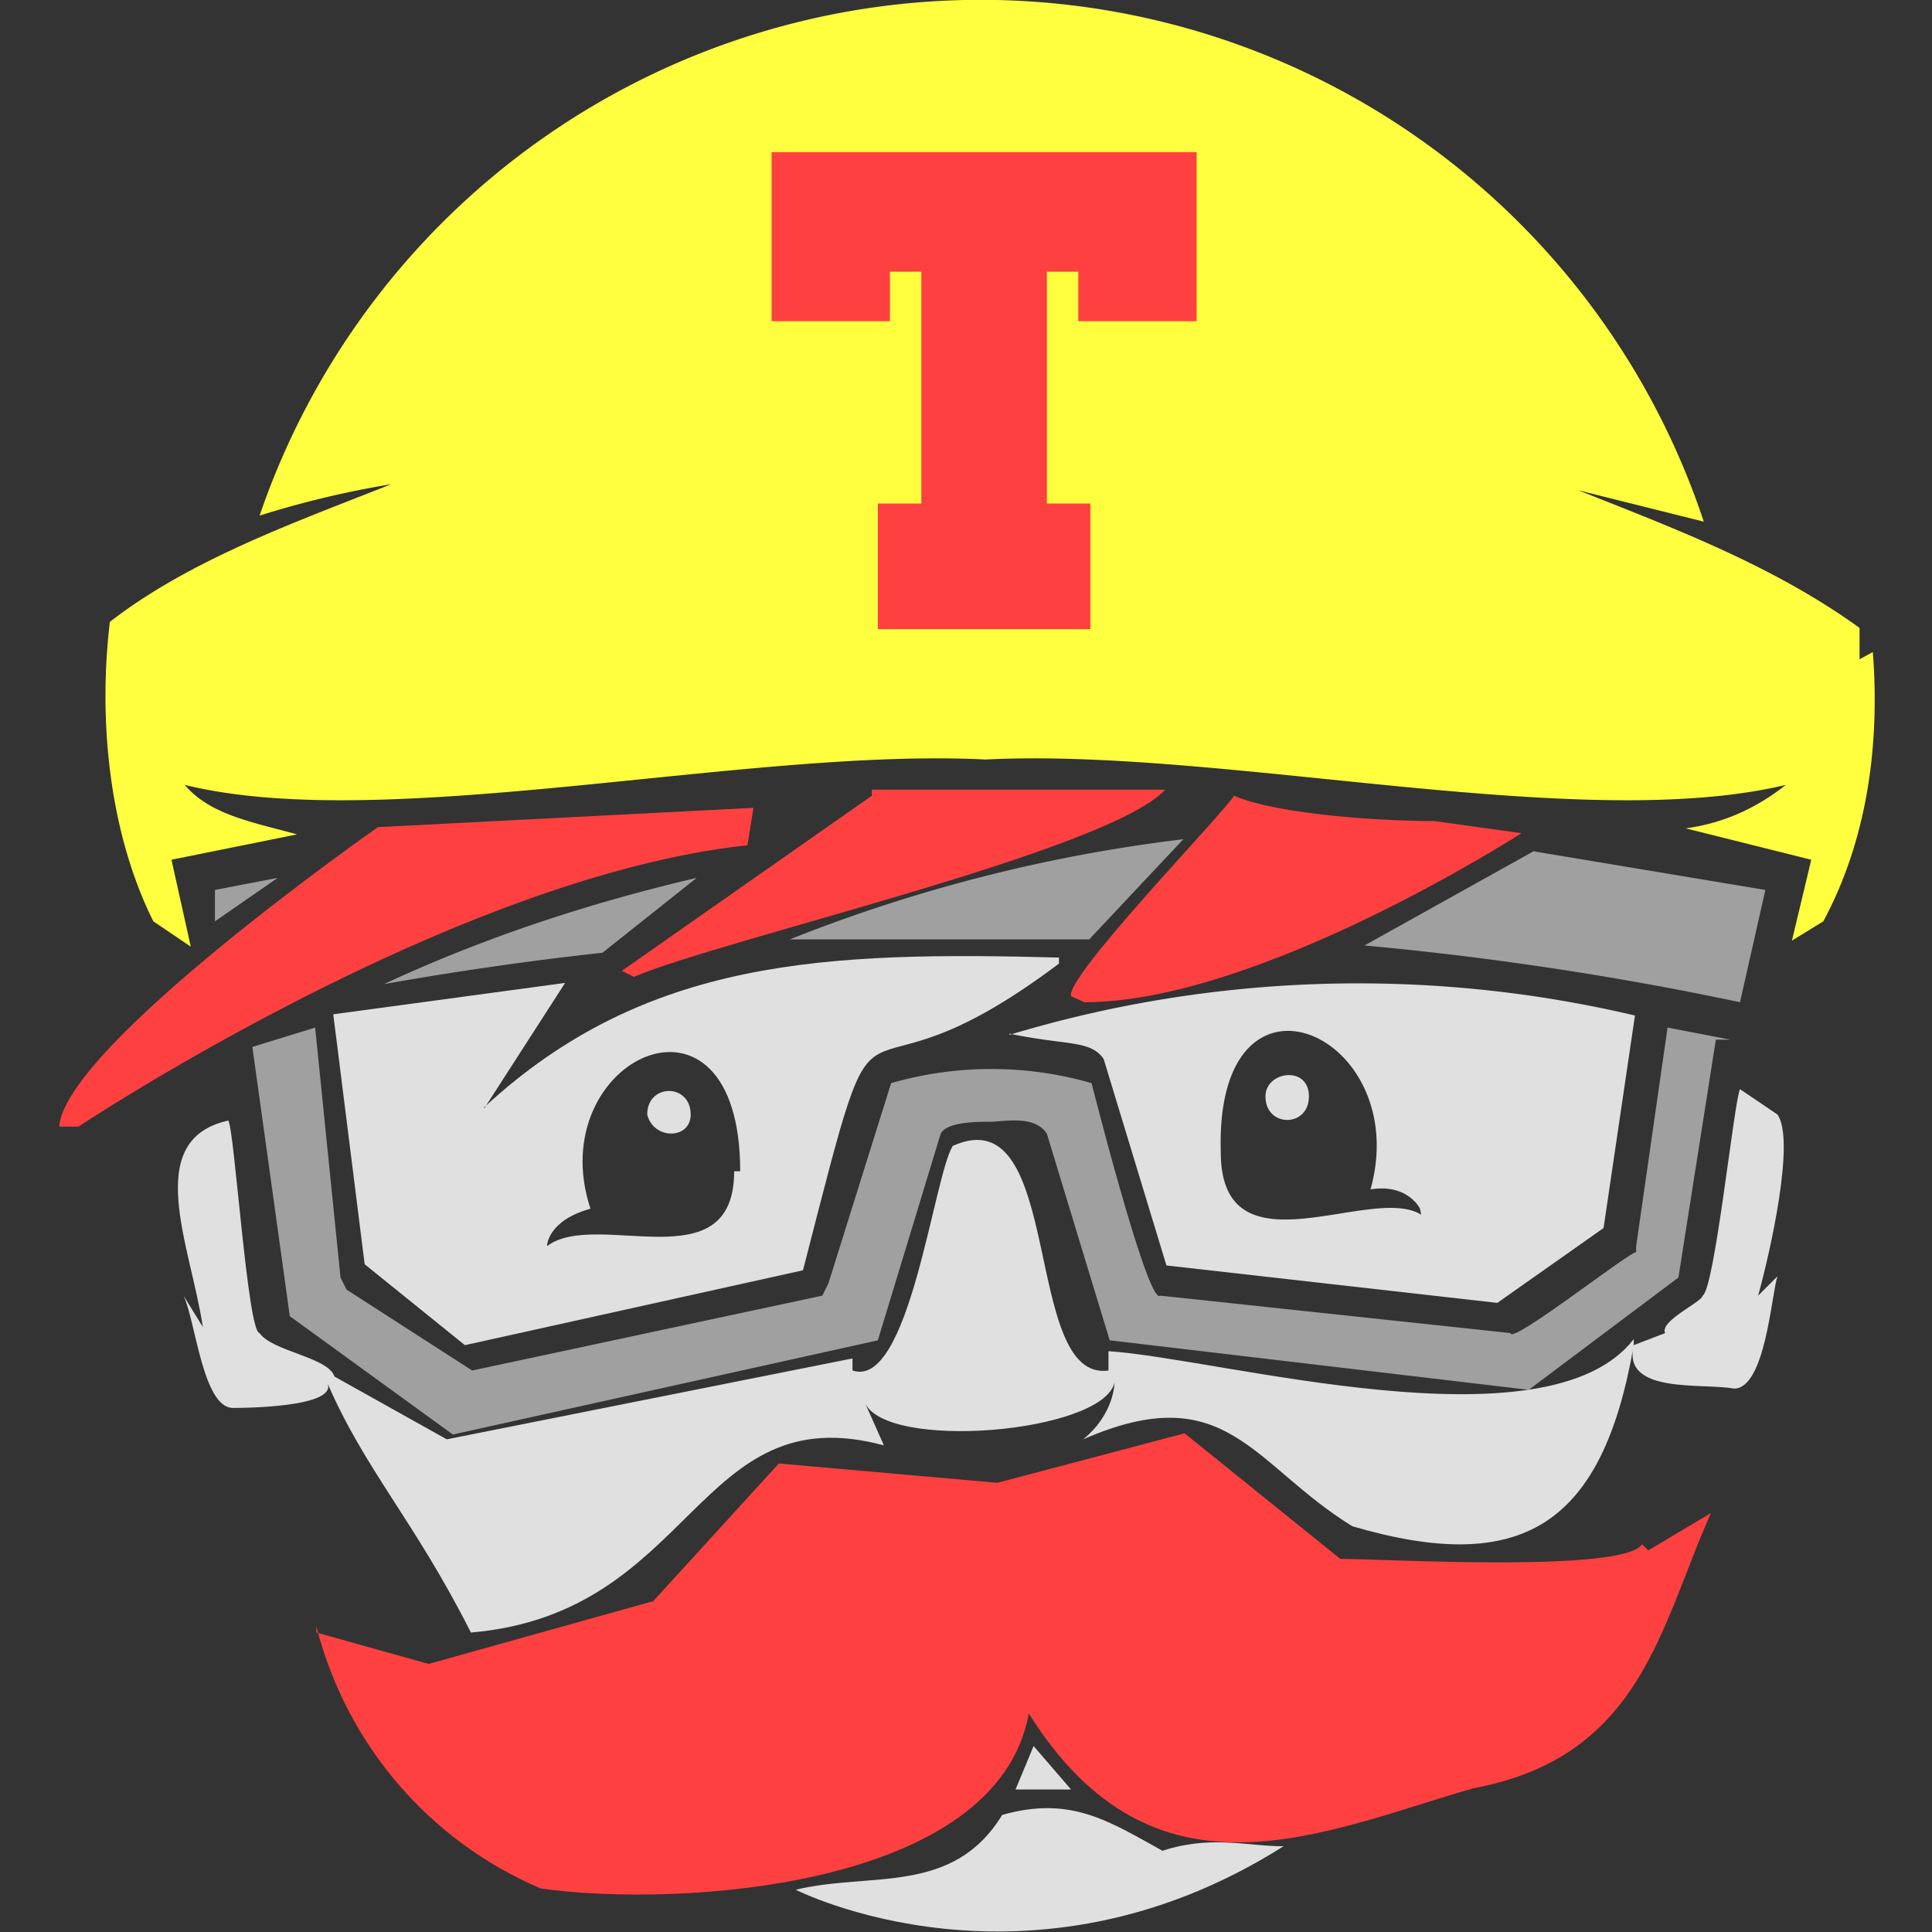 <svg xmlns="http://www.w3.org/2000/svg" viewBox="0 0 16 16"><rect x="0" y="0" width="16" height="16" fill="#333333" stroke="none"/><path fill="#e0e0e0" fill-rule="evenodd" d="M10.84 9.08c0 .26-.36.26-.36 0 0-.21.36-.26.36 0m-5.12.15c0 .21-.31.21-.36 0 0-.26.36-.26.36 0"/><path fill="#e0e0e0" fill-rule="evenodd" d="m4.01 9.18.67-1.04-1.92.26.26 2.07.83.67 2.8-.62c.72-2.8.26-1.14 2.12-2.54v-.05c-1.92-.05-3.42 0-4.76 1.24Zm2.07.52c0 .93-1.14.31-1.55.62 0 0 0-.21.36-.31-.41-1.24 1.24-2.02 1.24-.31z"/><path fill="#ff4040" fill-rule="evenodd" d="M3.13 6.85S.54 8.66.49 9.33h.16S3.76 7.26 6.19 7l.05-.31zm4.09-.26L5.15 8.04l.1.05c.72-.31 3.93-1.04 4.4-1.55H7.22M8.98 8.3c1.45 0 3.62-1.4 3.62-1.4l-.72-.1c-.41 0-1.29-.05-1.66-.21-.1.16-1.4 1.5-1.35 1.66zm-6.16 5.39-.21-.16zm10.76-.88c-.26.21-2.12.1-2.48.1l-1.29-1.04-1.55.41-1.81-.16-1.04 1.14-1.86.52-.93-.26v-.05c.25.98.94 1.78 1.86 2.17 1.14.16 3.78 0 4.04-1.45 1.04 1.66 2.43.98 3.68.62 1.4-.26 1.55-1.35 1.97-2.28l-.52.31-.05-.05Z"/><path fill="#a0a0a0" fill-rule="evenodd" d="M6.54 7.78h2.48l.78-.83a13 13 0 0 0-3.26.83m-.77-.51-.78.62q-.91.1-1.81.26 1.18-.55 2.59-.88m8.44 1.34-.31 1.97-1.24.93-3.47-.41-.52-1.71c-.1-.16-.36-.1-.47-.1s-.36 0-.41.1l-.52 1.71-3.52.78-1.35-.98-.31-2.23.52-.16.21 2.07.05.1 1.04.67 2.9-.62.05-.1.52-1.66a3 3 0 0 1 1.66 0s.47 1.86.57 1.76l2.9.31c0 .1.98-.67 1.04-.67v-.05l.26-1.81.52.1m.29-1.24-.21.93a27 27 0 0 0-3.11-.47l1.4-.78z"/><path fill="#e0e0e0" fill-rule="evenodd" d="M8.36 8.56c.47.1.67.05.78.21l.52 1.71 2.74.31.88-.62.26-1.76a10 10 0 0 0-5.18.16Zm3.41 1.5c-.41-.26-1.66.52-1.66-.52-.05-1.71 1.6-.98 1.24.31.31-.05.41.16.41.16z"/><path fill="#ffff40" fill-rule="evenodd" d="M15.4 5.46V5.2c-.72-.52-1.55-.83-2.33-1.14l1.04.26a6.31 6.31 0 0 0-11.96-.05q.54-.17 1.09-.26c-.78.31-1.66.62-2.33 1.14-.1.83 0 1.76.36 2.48l.31.21-.16-.72 1.04-.21c-.36-.1-.72-.16-.93-.41 1.66.41 4.66-.31 6.63-.21 1.97-.1 4.92.62 6.63.21q-.38.3-.83.36l1.04.26-.16.67.26-.16c.36-.67.47-1.45.41-2.23z"/><path fill="#ff4040" fill-rule="evenodd" d="M9.91 2.66v-1.4H6.39v1.4h.98v-.41h.26v1.92h-.36v1.04h1.76V4.17h-.36V2.25h.26v.41z"/><path fill="#a0a0a0" fill-rule="evenodd" d="m1.78 7.37.52-.1-.52.36z"/><path fill="#e0e0e0" d="m14.72 9.23-.31-.21c-.05.1-.21 1.66-.31 1.71 0 .05-.36.21-.31.31l-.26.1v-.05c-.72.93-3.42.16-4.35.1v.16c-.72.1-.36-2.28-1.29-1.86-.16.26-.36 2.02-.83 1.86v-.1l-3.36.67-.93-.52c-.05-.16-.52-.21-.62-.36-.1 0-.21-1.71-.26-1.76-.72.16-.31 1.04-.21 1.71l-.16-.26c.1.21.16.93.41.93.05 0 .88 0 .78-.21.31.72.72 1.14 1.19 2.07 1.86-.16 1.86-1.97 3.42-1.55l-.16-.36c.16.41 1.97.26 2.07-.16 0 0 0 .26-.26.47 1.19-.52 1.4.21 2.23.72 1.4.41 2.07 0 2.33-1.5-.1.41.57.31.83.36.26 0 .31-.78.36-.93l-.16.16c.1-.36.31-1.29.16-1.5m-5.85 5.59-.31-.36-.15.36zm.78.52c-.47-.26-.78-.47-1.35-.31-.41.67-1.09.47-1.71.62 0 0 1.92.98 4.04-.36-.31 0-.62-.1-1.04.05z"/></svg>